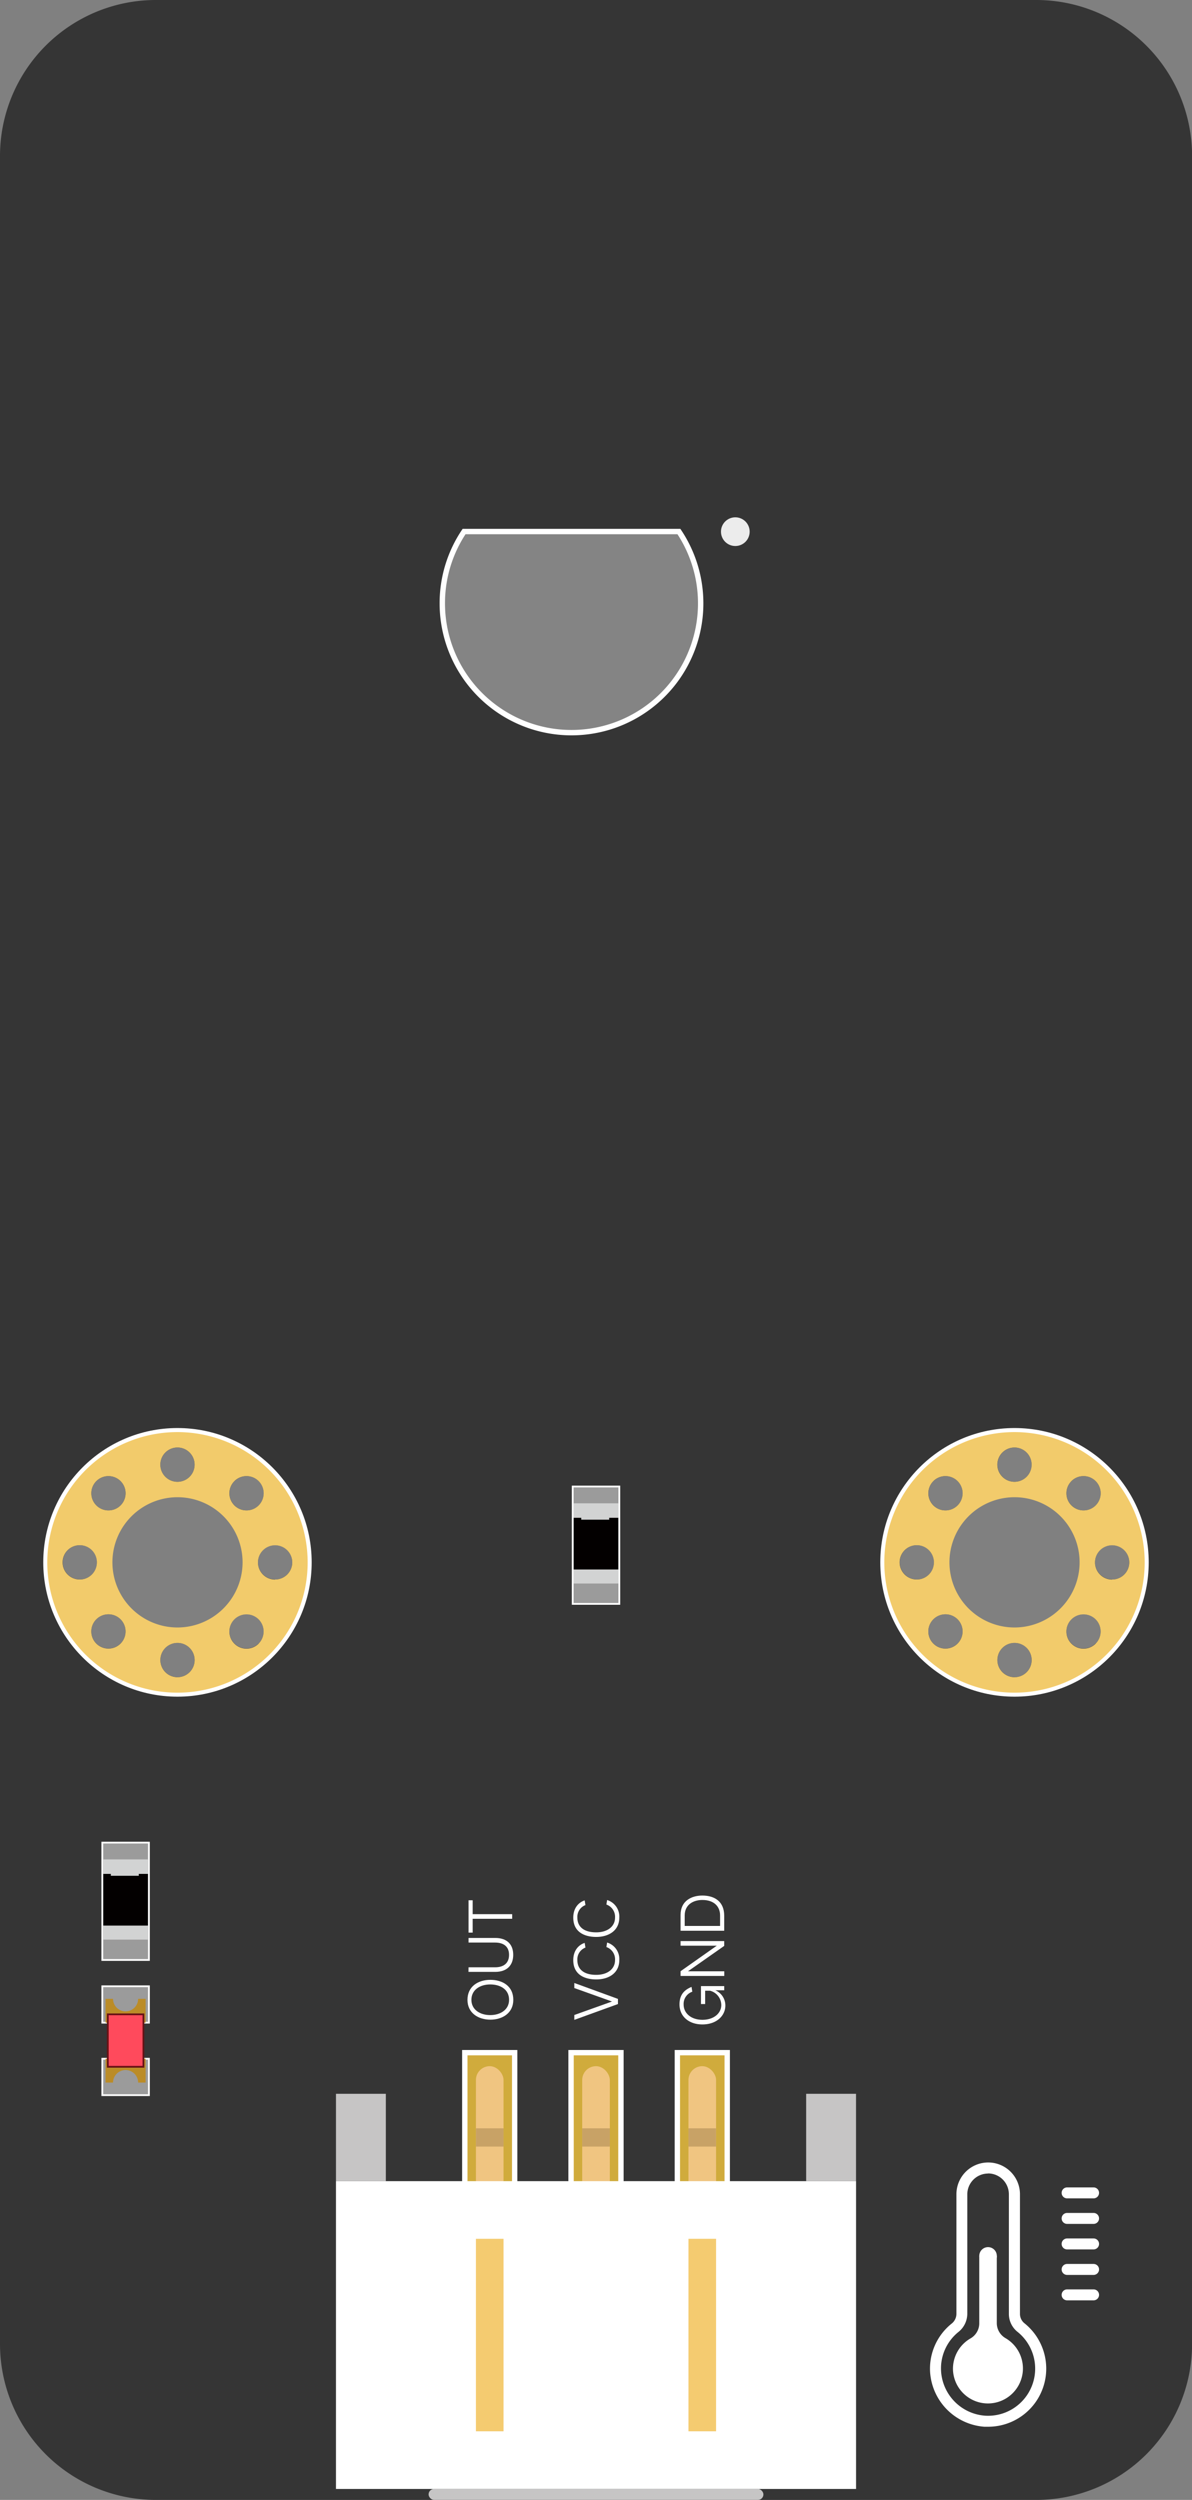 <svg xmlns="http://www.w3.org/2000/svg" viewBox="0 0 442.89 928.09"><rect x="0" y="0" width="442.89" height="928.09" fill="#808080" stroke="none"/><defs><style>.cls-1{fill:#353535;}.cls-2,.cls-3{fill:none;}.cls-11,.cls-16,.cls-3,.cls-5{stroke:#fff;}.cls-11,.cls-15,.cls-16,.cls-3,.cls-5{stroke-miterlimit:10;}.cls-3{stroke-width:3.31px;}.cls-4{fill:#f2cb6b;}.cls-5{fill:#d0ab3c;stroke-width:1.99px;}.cls-6{fill:#f0c581;}.cls-7{fill:#fff;}.cls-8{fill:#f4cb70;}.cls-9{fill:#c6c5c5;}.cls-10{fill:#c8a266;}.cls-11{fill:#9b9b9b;}.cls-11,.cls-15{stroke-width:0.66px;}.cls-12{fill:#d2d3d3;}.cls-13{fill:#030000;}.cls-14{fill:#bb8c27;}.cls-15{fill:#ff4a5c;stroke:#681216;}.cls-16{fill:#848484;stroke-width:2px;}.cls-17{fill:#ececec;}</style></defs><title>LM35模拟温度传感模块</title><g id="图层_2" data-name="图层 2"><g id="图层_1-2" data-name="图层 1"><path id="_复合路径_" data-name="&lt;复合路径&gt;" class="cls-1" d="M385,0h-327A57.92,57.92,0,0,0,0,57.92V870.17a57.92,57.92,0,0,0,57.92,57.92H385a57.92,57.92,0,0,0,57.92-57.92V57.92A57.92,57.92,0,0,0,385,0Zm13.12,549.87a6.37,6.37,0,1,1,0,9A6.37,6.37,0,0,1,398.09,549.87Zm-21.15-12.49a6.37,6.37,0,1,1-6.37,6.37A6.37,6.37,0,0,1,376.94,537.38Zm-30.15,12.49a6.37,6.37,0,1,1,0,9A6.37,6.37,0,0,1,346.79,549.87Zm-259.7,0a6.37,6.37,0,1,1,0,9A6.37,6.37,0,0,1,87.09,549.87ZM65.94,537.38a6.37,6.37,0,1,1-6.37,6.37A6.37,6.37,0,0,1,65.94,537.38ZM35.79,549.87a6.37,6.37,0,1,1,0,9A6.37,6.37,0,0,1,35.79,549.87ZM23.3,580a6.37,6.37,0,1,1,6.37,6.37A6.37,6.37,0,0,1,23.3,580Zm21.5,30.15a6.37,6.37,0,1,1,0-9A6.37,6.37,0,0,1,44.8,610.17Zm21.15,12.49a6.37,6.37,0,1,1,6.37-6.37A6.37,6.37,0,0,1,65.94,622.66Zm0-17A25.65,25.65,0,1,1,91.59,580,25.65,25.65,0,0,1,65.94,605.67Zm30.15,4.5a6.37,6.37,0,1,1,0-9A6.37,6.37,0,0,1,96.1,610.17Zm6.12-23.78a6.37,6.37,0,1,1,6.37-6.37A6.37,6.37,0,0,1,102.22,586.39ZM334.3,580a6.37,6.37,0,1,1,6.37,6.37A6.37,6.37,0,0,1,334.3,580Zm21.5,30.15a6.37,6.37,0,1,1,0-9A6.37,6.37,0,0,1,355.8,610.17Zm21.15,12.49a6.37,6.37,0,1,1,6.37-6.37A6.37,6.37,0,0,1,376.94,622.66Zm0-17A25.65,25.65,0,1,1,402.59,580,25.65,25.65,0,0,1,376.94,605.67Zm30.15,4.5a6.37,6.37,0,1,1,0-9A6.37,6.37,0,0,1,407.1,610.17Zm6.12-23.78a6.37,6.37,0,1,1,6.37-6.37A6.37,6.37,0,0,1,413.22,586.39Z"/><circle id="_路径_" data-name="&lt;路径&gt;" class="cls-2" cx="65.94" cy="580.02" r="24.19"/><circle id="_路径_2" data-name="&lt;路径&gt;" class="cls-3" cx="65.94" cy="580.02" r="48.21"/><circle id="_路径_3" data-name="&lt;路径&gt;" class="cls-3" cx="376.94" cy="580.02" r="48.21"/><path id="_复合路径_2" data-name="&lt;复合路径&gt;" class="cls-4" d="M376.94,531.66A48.37,48.37,0,1,0,425.31,580,48.42,48.42,0,0,0,376.94,531.66Zm21.15,18.21a6.37,6.37,0,1,1,0,9A6.37,6.37,0,0,1,398.09,549.87Zm-21.15-12.49a6.37,6.37,0,1,1-6.37,6.37A6.37,6.37,0,0,1,376.94,537.38Zm-30.15,12.49a6.37,6.37,0,1,1,0,9A6.37,6.37,0,0,1,346.79,549.87Zm-6.12,36.52A6.37,6.37,0,1,1,347,580,6.37,6.37,0,0,1,340.67,586.39Zm15.13,23.78a6.37,6.37,0,1,1,0-9A6.37,6.37,0,0,1,355.8,610.17Zm21.15,12.49a6.37,6.37,0,1,1,6.37-6.37A6.37,6.37,0,0,1,376.94,622.66Zm0-18.46A24.18,24.18,0,1,1,401.13,580,24.21,24.21,0,0,1,376.94,604.2Zm30.15,6a6.37,6.37,0,1,1,0-9A6.37,6.37,0,0,1,407.1,610.17Zm6.12-23.78a6.37,6.37,0,1,1,6.37-6.37A6.37,6.37,0,0,1,413.22,586.39Z"/><path id="_复合路径_3" data-name="&lt;复合路径&gt;" class="cls-4" d="M65.94,531.66A48.37,48.37,0,1,0,114.31,580,48.42,48.42,0,0,0,65.94,531.66Zm21.15,18.21a6.37,6.37,0,1,1,0,9A6.37,6.37,0,0,1,87.09,549.87ZM65.94,537.38a6.37,6.37,0,1,1-6.37,6.37A6.37,6.37,0,0,1,65.94,537.38ZM35.79,549.87a6.37,6.37,0,1,1,0,9A6.37,6.37,0,0,1,35.79,549.87Zm-6.12,36.52A6.37,6.37,0,1,1,36,580,6.37,6.37,0,0,1,29.67,586.39ZM44.8,610.17a6.37,6.37,0,1,1,0-9A6.37,6.37,0,0,1,44.8,610.17Zm21.15,12.49a6.37,6.37,0,1,1,6.37-6.37A6.37,6.37,0,0,1,65.94,622.66Zm0-18.46A24.18,24.18,0,1,1,90.13,580,24.21,24.21,0,0,1,65.94,604.2Zm30.15,6a6.37,6.37,0,1,1,0-9A6.37,6.37,0,0,1,96.1,610.17Zm6.12-23.78a6.37,6.37,0,1,1,6.37-6.37A6.37,6.37,0,0,1,102.22,586.39Z"/><g id="_编组_" data-name="&lt;编组&gt;"><g id="_编组_2" data-name="&lt;编组&gt;"><rect id="_矩形_" data-name="&lt;矩形&gt;" class="cls-5" x="172.7" y="762.05" width="18.53" height="56.47"/><rect id="_矩形_2" data-name="&lt;矩形&gt;" class="cls-6" x="176.83" y="767.06" width="10.26" height="52.94" rx="5.13" ry="5.13"/></g><g id="_编组_3" data-name="&lt;编组&gt;"><rect id="_矩形_3" data-name="&lt;矩形&gt;" class="cls-5" x="212.18" y="762.05" width="18.53" height="56.47"/><rect id="_矩形_4" data-name="&lt;矩形&gt;" class="cls-6" x="216.32" y="767.06" width="10.26" height="52.94" rx="5.13" ry="5.13"/></g><g id="_编组_4" data-name="&lt;编组&gt;"><rect id="_矩形_5" data-name="&lt;矩形&gt;" class="cls-5" x="251.67" y="762.05" width="18.53" height="56.47"/><rect id="_矩形_6" data-name="&lt;矩形&gt;" class="cls-6" x="255.8" y="767.06" width="10.26" height="52.94" rx="5.13" ry="5.13"/></g><rect id="_矩形_7" data-name="&lt;矩形&gt;" class="cls-7" x="124.83" y="809.75" width="193.24" height="114.27"/><rect id="_矩形_8" data-name="&lt;矩形&gt;" class="cls-8" x="176.83" y="831.15" width="10.26" height="71.47"/><rect id="_矩形_9" data-name="&lt;矩形&gt;" class="cls-8" x="255.8" y="831.15" width="10.26" height="71.47"/><rect id="_矩形_10" data-name="&lt;矩形&gt;" class="cls-9" x="124.83" y="777.32" width="18.53" height="32.43"/><rect id="_矩形_11" data-name="&lt;矩形&gt;" class="cls-9" x="299.53" y="777.32" width="18.53" height="32.43"/><rect id="_矩形_12" data-name="&lt;矩形&gt;" class="cls-9" x="159.24" y="924.01" width="124.41" height="4.08" rx="2.04" ry="2.04"/><rect id="_矩形_13" data-name="&lt;矩形&gt;" class="cls-10" x="176.83" y="790.14" width="10.26" height="6.78"/><rect id="_矩形_14" data-name="&lt;矩形&gt;" class="cls-10" x="216.32" y="790.14" width="10.26" height="6.78"/><rect id="_矩形_15" data-name="&lt;矩形&gt;" class="cls-10" x="255.8" y="790.14" width="10.26" height="6.78"/></g><g id="_编组_5" data-name="&lt;编组&gt;"><rect id="_矩形_16" data-name="&lt;矩形&gt;" class="cls-11" x="212.79" y="551.87" width="17.32" height="43.57"/><rect id="_矩形_17" data-name="&lt;矩形&gt;" class="cls-12" x="213.09" y="558.1" width="16.71" height="29.78"/><polygon id="_路径_4" data-name="&lt;路径&gt;" class="cls-13" points="213.15 563.48 213.15 582.67 229.74 582.67 229.74 563.48 226.35 563.48 226.35 564.18 215.97 564.18 215.97 563.48 213.15 563.48"/></g><g id="_编组_6" data-name="&lt;编组&gt;"><rect id="_矩形_18" data-name="&lt;矩形&gt;" class="cls-11" x="38.01" y="684.07" width="17.32" height="43.57"/><rect id="_矩形_19" data-name="&lt;矩形&gt;" class="cls-12" x="38.31" y="690.3" width="16.71" height="29.78"/><polygon id="_路径_5" data-name="&lt;路径&gt;" class="cls-13" points="38.37 695.68 38.37 714.87 54.96 714.87 54.96 695.68 51.56 695.68 51.56 696.38 41.18 696.38 41.18 695.68 38.37 695.68"/></g><g id="_编组_7" data-name="&lt;编组&gt;"><rect id="_矩形_20" data-name="&lt;矩形&gt;" class="cls-11" x="38.01" y="737.4" width="17.32" height="13.51"/><rect id="_矩形_21" data-name="&lt;矩形&gt;" class="cls-11" x="38.01" y="764.31" width="17.32" height="13.51"/><g id="_编组_8" data-name="&lt;编组&gt;"><path id="_路径_6" data-name="&lt;路径&gt;" class="cls-14" d="M51.32,742.06a4.66,4.66,0,1,1-9.32,0H39.22v8.85H54.11v-8.85Z"/><path id="_路径_7" data-name="&lt;路径&gt;" class="cls-14" d="M42,773.16a4.66,4.66,0,1,1,9.32,0h2.79v-8.85H39.22v8.85Z"/><rect id="_矩形_22" data-name="&lt;矩形&gt;" class="cls-15" x="40.05" y="747.82" width="13.24" height="19.47"/></g></g><g id="_编组_9" data-name="&lt;编组&gt;"><path id="_复合路径_4" data-name="&lt;复合路径&gt;" class="cls-7" d="M173.69,742.43c0-5,4-7.42,8.5-7.42s8.53,2.3,8.53,7.42c0,5-4.14,7.37-8.53,7.37S173.69,747.41,173.69,742.43Zm15.46,0c0-3.85-3.21-5.71-7-5.71s-7,2-7,5.71,3.26,5.67,7,5.67S189.15,746.13,189.15,742.43Z"/><path id="_复合路径_5" data-name="&lt;复合路径&gt;" class="cls-7" d="M174.09,730.36h9.85c3.14,0,5.2-1.48,5.2-4.63,0-3-1.93-4.56-5.2-4.56h-9.85v-1.71H184c4.5,0,6.69,2.52,6.69,6.27s-2.21,6.33-6.69,6.33h-9.94Z"/><path id="_复合路径_6" data-name="&lt;复合路径&gt;" class="cls-7" d="M174.09,705.47h1.53v5.16H190.3v1.71H175.62v5.14h-1.53Z"/></g><g id="_编组_10" data-name="&lt;编组&gt;"><path id="_复合路径_7" data-name="&lt;复合路径&gt;" class="cls-7" d="M213.39,748.06l14-5v0l-14-5v-1.88l16.21,5.91V744l-16.21,5.87Z"/><path id="_复合路径_8" data-name="&lt;复合路径&gt;" class="cls-7" d="M213,727.71c0-3.68,2.06-5.69,4.23-6.42l.29,1.75a4.67,4.67,0,0,0-3,4.67c0,3.28,2.3,5.45,7,5.45,4.25,0,7-2.21,7-5.45a4.82,4.82,0,0,0-3.21-4.87l.27-1.68a6.42,6.42,0,0,1,4.52,6.55c0,4.69-3.79,7.15-8.55,7.15S213,732.79,213,727.71Z"/><path id="_复合路径_9" data-name="&lt;复合路径&gt;" class="cls-7" d="M213,711.93c0-3.68,2.06-5.69,4.23-6.42l.29,1.75a4.67,4.67,0,0,0-3,4.67c0,3.28,2.3,5.45,7,5.45,4.25,0,7-2.21,7-5.45a4.82,4.82,0,0,0-3.21-4.87l.27-1.68a6.42,6.42,0,0,1,4.52,6.55c0,4.69-3.79,7.15-8.55,7.15S213,717,213,711.93Z"/></g><g id="_编组_11" data-name="&lt;编组&gt;"><path id="_复合路径_10" data-name="&lt;复合路径&gt;" class="cls-7" d="M252.47,744.14c0-4.1,2.35-5.6,4.47-6.51l.29,1.79a4.77,4.77,0,0,0-3.23,4.72c0,3.34,2.86,5.71,7,5.71,4.25,0,7-2.46,7-5.49a5.57,5.57,0,0,0-4.19-5.31H262V744h-1.55v-6.67h8.64v1.55h-3.32a6.14,6.14,0,0,1,3.74,5.69c0,3.61-3.08,7-8.55,7C255.88,751.56,252.47,748.53,252.47,744.14Z"/><path id="_复合路径_11" data-name="&lt;复合路径&gt;" class="cls-7" d="M252.87,731.81l13.46-9.48v0H252.87v-1.71h16.21v1.79l-13.46,9.43,0,0h13.49v1.73H252.87Z"/><path id="_复合路径_12" data-name="&lt;复合路径&gt;" class="cls-7" d="M252.87,710.89c0-5.29,4.19-7.17,8.08-7.17,4.65,0,8.13,2.3,8.13,7.48v5.58H252.87ZM267.55,715v-3.9c0-3.23-2.15-5.74-6.6-5.74-3.08,0-6.55,1.51-6.55,5.78V715Z"/></g><path class="cls-16" d="M164.34,224a48,48,0,1,0,87.91-26.67H172.43A47.77,47.77,0,0,0,164.34,224Z"/><circle class="cls-17" cx="273.21" cy="197.38" r="5.33"/><path id="_复合路径_13" data-name="&lt;复合路径&gt;" class="cls-7" d="M367.13,900.92q-.69,0-1.39,0a21.78,21.78,0,0,1-20.17-20.47,21.39,21.39,0,0,1,8-17.8,4.64,4.64,0,0,0,1.79-3.58V814.62a11.8,11.8,0,0,1,23.61,0V859.1a4.47,4.47,0,0,0,1.73,3.46,21.57,21.57,0,0,1-13.52,38.36Zm0-94a7.74,7.74,0,0,0-7.73,7.73V859a8.69,8.69,0,0,1-3.29,6.74,17.37,17.37,0,0,0-6.46,14.45A17.66,17.66,0,0,0,366,896.82a17.5,17.5,0,0,0,12.1-31.09h0a8.53,8.53,0,0,1-3.25-6.63V814.62A7.74,7.74,0,0,0,367.11,806.88Z"/><path id="_路径_8" data-name="&lt;路径&gt;" class="cls-7" d="M370.36,862.38V837.5h-6.51v25a6.46,6.46,0,0,1-3.22,5.61,13,13,0,0,0-6.54,11.88A13,13,0,1,0,373.54,868,6.47,6.47,0,0,1,370.36,862.38Z"/><circle id="_路径_9" data-name="&lt;路径&gt;" class="cls-7" cx="367.11" cy="837.5" r="3.26"/><path id="_路径_10" data-name="&lt;路径&gt;" class="cls-7" d="M406.32,854h-9.83a2,2,0,0,1,0-4.07h9.83a2,2,0,0,1,0,4.07Z"/><path id="_路径_11" data-name="&lt;路径&gt;" class="cls-7" d="M406.32,844.56h-9.83a2,2,0,0,1,0-4.07h9.83a2,2,0,0,1,0,4.07Z"/><path id="_路径_12" data-name="&lt;路径&gt;" class="cls-7" d="M406.32,835.09h-9.83a2,2,0,0,1,0-4.07h9.83a2,2,0,0,1,0,4.07Z"/><path id="_路径_13" data-name="&lt;路径&gt;" class="cls-7" d="M406.32,825.62h-9.83a2,2,0,0,1,0-4.07h9.83a2,2,0,0,1,0,4.07Z"/><path id="_路径_14" data-name="&lt;路径&gt;" class="cls-7" d="M406.32,816.14h-9.83a2,2,0,0,1,0-4.07h9.83a2,2,0,0,1,0,4.07Z"/></g></g></svg>